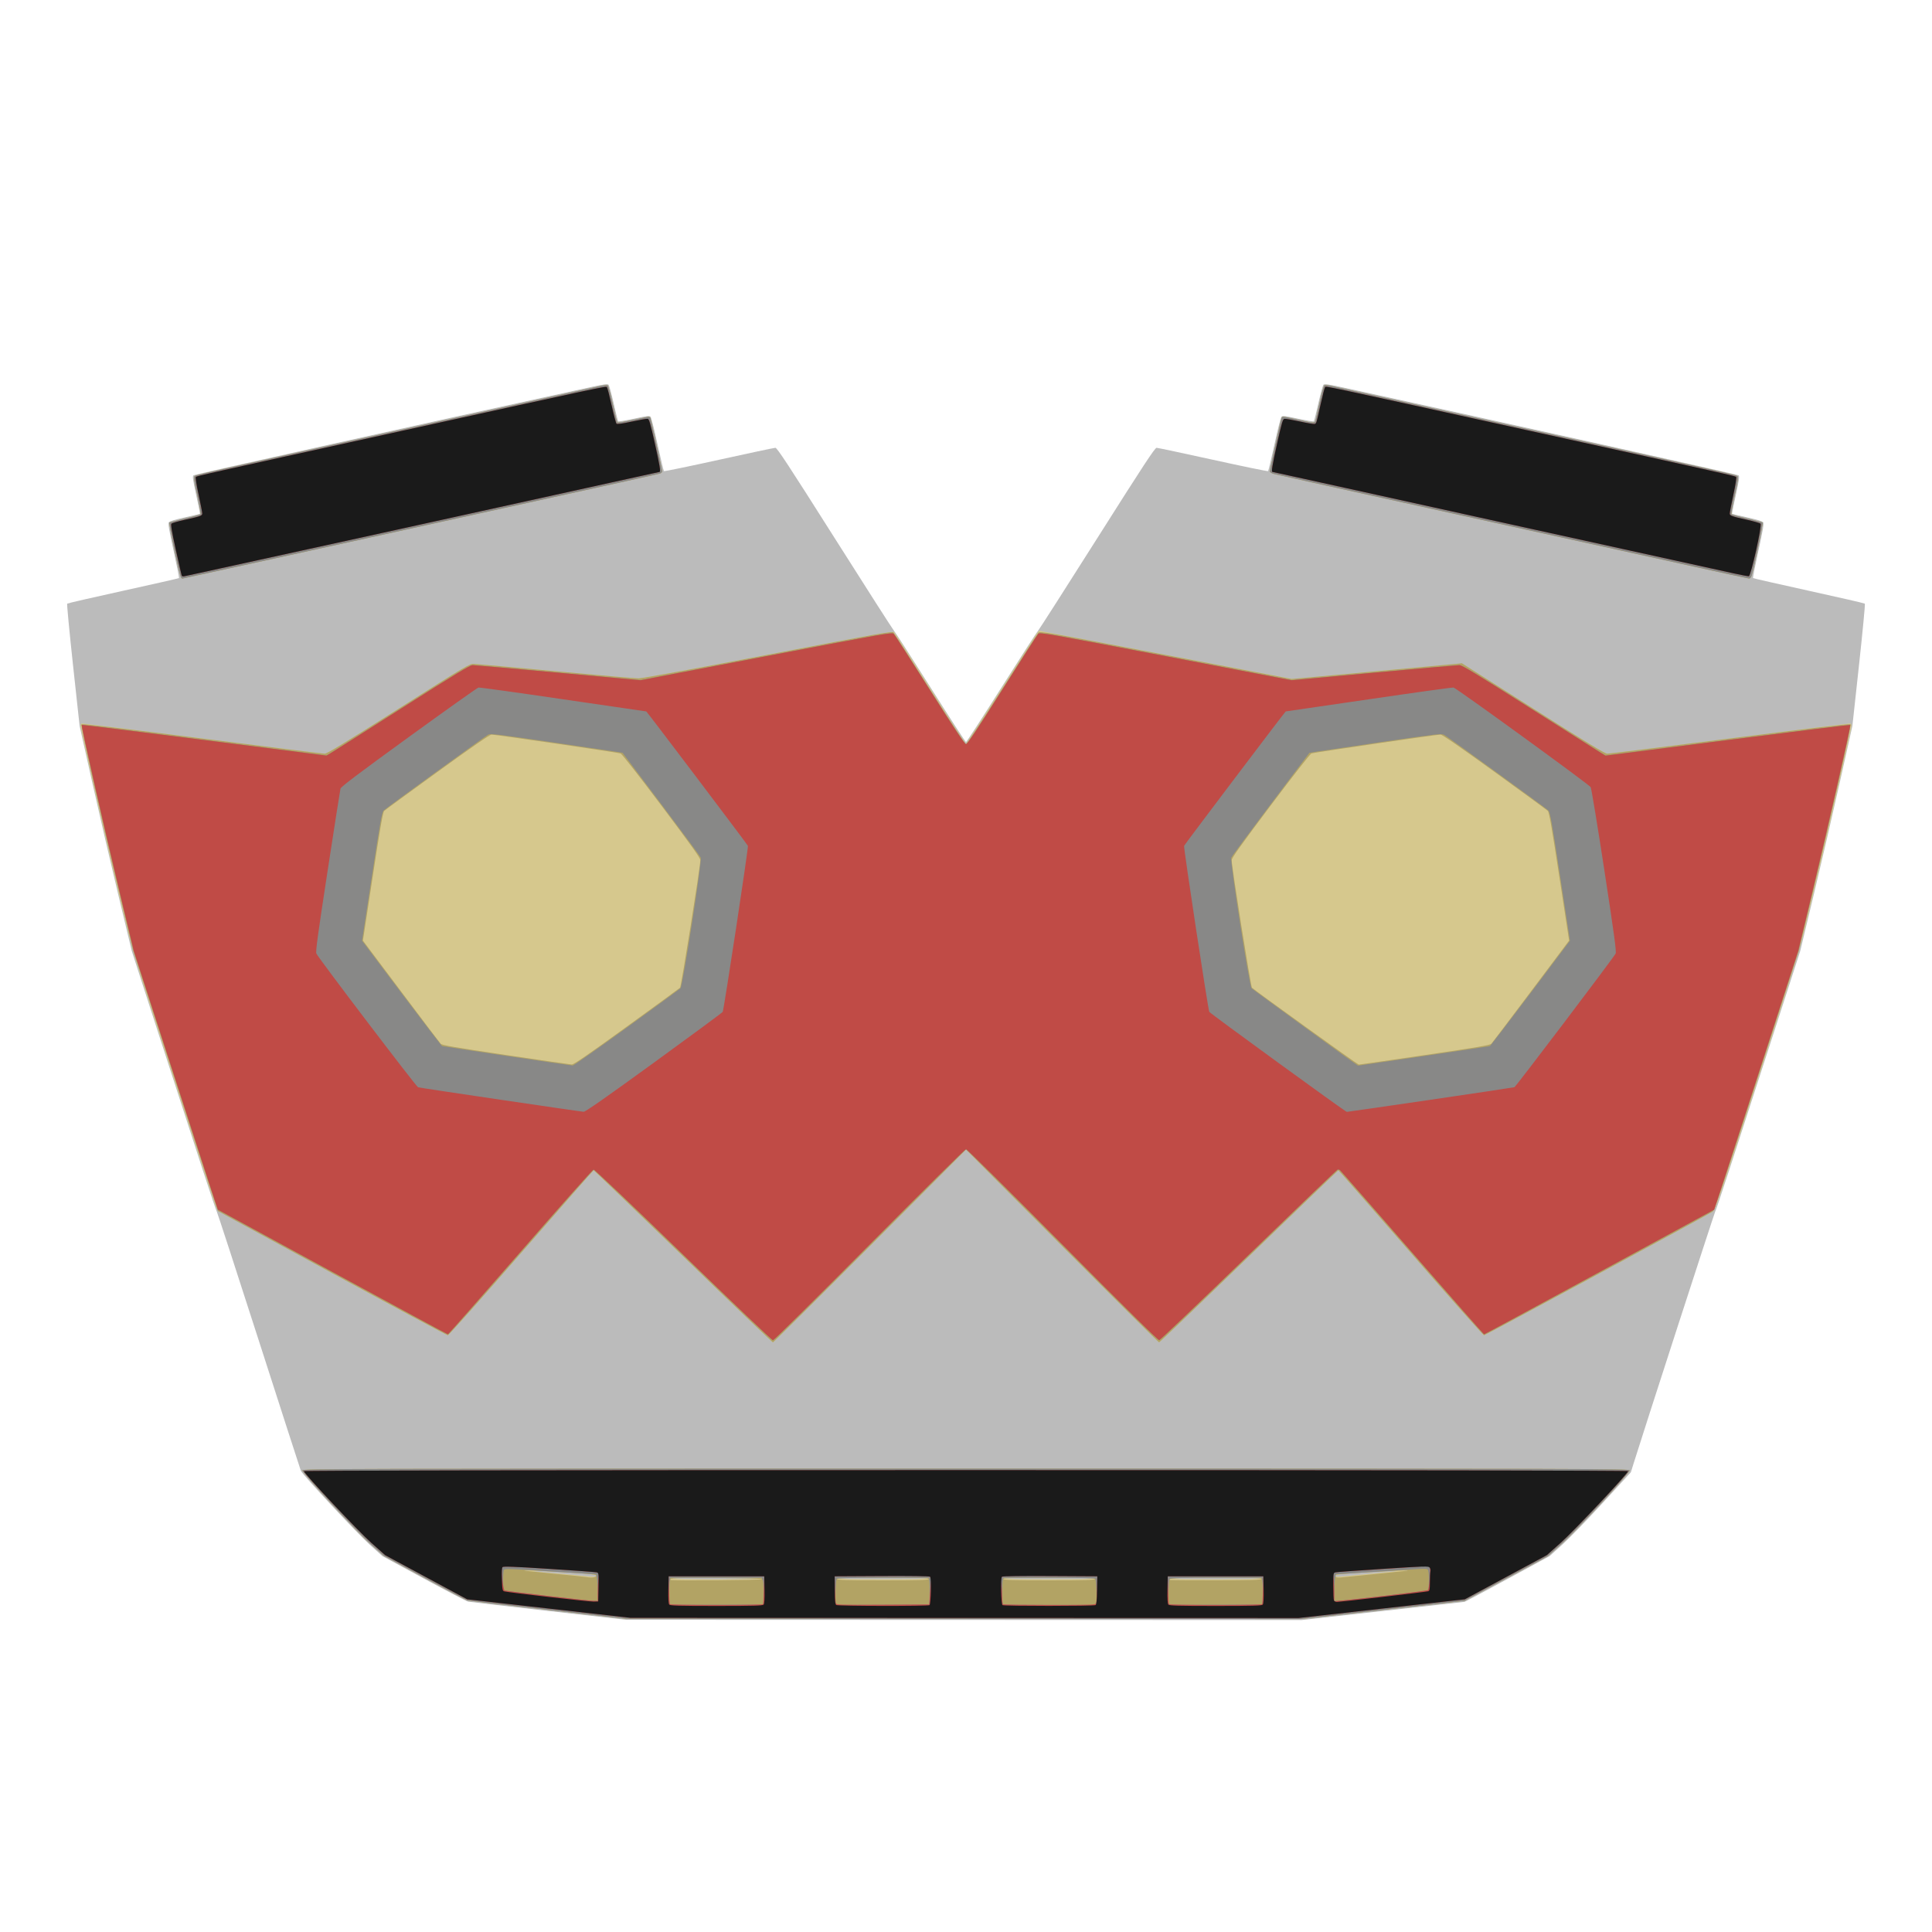 <?xml version="1.0" encoding="UTF-8" standalone="no"?>
<!-- Created with Inkscape (http://www.inkscape.org/) -->

<svg
   version="1.1"
   id="svg1"
   width="2560"
   height="2560"
   viewBox="0 0 2560 2560"
   sodipodi:docname="icon.svg"
   inkscape:version="1.4.2 (f4327f4, 2025-05-13)"
   inkscape:export-filename="icons\icon432.png"
   inkscape:export-xdpi="16.200001"
   inkscape:export-ydpi="16.200001"
   xmlns:inkscape="http://www.inkscape.org/namespaces/inkscape"
   xmlns:sodipodi="http://sodipodi.sourceforge.net/DTD/sodipodi-0.dtd"
   xmlns="http://www.w3.org/2000/svg"
   xmlns:svg="http://www.w3.org/2000/svg">
  <defs
     id="defs1" />
  <sodipodi:namedview
     id="namedview1"
     pagecolor="#505050"
     bordercolor="#eeeeee"
     borderopacity="1"
     inkscape:showpageshadow="0"
     inkscape:pageopacity="0"
     inkscape:pagecheckerboard="0"
     inkscape:deskcolor="#505050"
     inkscape:zoom="0.33398438"
     inkscape:cx="1278.5029"
     inkscape:cy="1280"
     inkscape:window-width="1920"
     inkscape:window-height="1057"
     inkscape:window-x="1072"
     inkscape:window-y="607"
     inkscape:window-maximized="1"
     inkscape:current-layer="g1" />
  <g
     inkscape:groupmode="layer"
     inkscape:label="Image"
     id="g1">
    <g
       id="g2">
      <path
         style="fill:#bbbbbb"
         d="m 726.949,2134.672 c -56.678,-6.431 -104.68,-12.018 -106.67,-12.416 -1.99,-0.398 -28.341,-14.118 -58.556,-30.49 L 506.785,2062 489.831,2046.716 c -17.328,-15.622 -89.011,-92.535 -91.151,-97.802 -0.651,-1.603 -25.597,-78.814 -55.435,-171.581 -29.838,-92.767 -55.121,-170.376 -56.184,-172.465 -2.019,-3.968 -21.005,-61.959 -78.31,-239.191 l -34.162,-105.656 -17.849,-74.344 c -9.817,-40.889 -25.362,-107.944 -34.545,-149.011 L 105.501,962 96.755,881.396 c -4.81,-44.332 -8.298,-81.033 -7.75,-81.557 0.548,-0.524 33.938,-8.194 74.201,-17.045 40.263,-8.851 73.53,-16.417 73.926,-16.814 0.397,-0.397 -2.802,-16.669 -7.108,-36.16 -5.8,-26.252 -7.471,-36.006 -6.448,-37.629 0.928,-1.471 7.885,-3.634 21.188,-6.587 10.894,-2.418 19.978,-4.568 20.188,-4.777 0.21,-0.21 -2.037,-11.392 -4.992,-24.849 -4.356,-19.836 -5.05,-24.781 -3.666,-26.123 1.303,-1.263 300.369,-67.684 527.707,-117.201 16.191,-3.526 21.022,-4.152 22.308,-2.888 0.903,0.887 3.968,11.968 6.811,24.624 2.843,12.656 5.562,23.404 6.043,23.884 0.48,0.48 9.93,-1.099 20.998,-3.51 16.895,-3.68 20.4,-4.093 21.842,-2.573 0.945,0.995 5.112,17.41 9.261,36.477 4.149,19.067 7.962,35.072 8.473,35.568 0.511,0.496 33.33,-6.25 72.93,-14.992 39.6,-8.742 73.249,-15.897 74.775,-15.902 2.23,-0.006 17.643,23.48 78.527,119.659 41.664,65.817 77.098,121.167 78.742,123 1.644,1.833 23.495,35.733 48.558,75.333 25.063,39.6 46.092,72 46.732,72 0.64,0 21.672,-32.4 46.739,-72 25.067,-39.6 46.918,-73.5 48.558,-75.333 1.64,-1.833 37.061,-57.183 78.712,-123 61.295,-96.857 76.263,-119.663 78.527,-119.647 1.538,0.011 35.197,7.163 74.797,15.894 39.6,8.731 72.418,15.472 72.93,14.98 0.511,-0.492 4.324,-16.494 8.473,-35.561 4.149,-19.067 8.316,-35.481 9.261,-36.477 1.442,-1.519 4.947,-1.107 21.842,2.573 11.069,2.411 20.518,3.99 20.998,3.51 0.48,-0.48 3.2,-11.228 6.043,-23.884 2.843,-12.656 5.908,-23.737 6.811,-24.624 1.286,-1.264 6.262,-0.607 22.975,3.031 219.111,47.695 525.738,115.8 527.04,117.061 1.384,1.34 0.689,6.287 -3.666,26.121 -2.955,13.457 -5.202,24.64 -4.992,24.849 0.209,0.21 9.294,2.359 20.188,4.777 13.303,2.953 20.26,5.116 21.188,6.587 1.024,1.623 -0.648,11.377 -6.448,37.629 -4.306,19.491 -7.505,35.763 -7.108,36.16 0.397,0.397 33.663,7.963 73.926,16.814 40.263,8.851 73.661,16.53 74.219,17.064 0.558,0.534 -2.932,37.235 -7.755,81.557 l -8.77,80.586 -16.685,74.667 c -9.177,41.067 -24.724,108.143 -34.55,149.059 l -17.865,74.392 -34.819,107.608 c -58.031,179.345 -75.734,233.41 -77.691,237.262 -1.535,3.022 -95.972,294.435 -108.272,334.108 l -3.647,11.761 -36.894,40.239 c -20.292,22.131 -44.532,47.139 -53.867,55.572 l -16.973,15.333 -44.946,24.42 c -24.72,13.431 -50.046,27.058 -56.279,30.282 l -11.333,5.862 -108,12.055 -108,12.055 -447.333,-0.155 L 830,2146.364 Z"
         id="path7" />
      <path
         style="fill:#d6c88d"
         d="m 726,2133.211 c -57.2,-6.494 -105.2,-12.109 -106.667,-12.479 -1.467,-0.37 -26.967,-13.813 -56.667,-29.874 l -54,-29.201 -17.07,-15.162 c -19.059,-16.929 -90.93,-94.551 -90.93,-98.207 0,-2.159 49.392,-2.288 879.333,-2.288 832.798,0 879.333,0.122 879.333,2.307 0,3.758 -70.017,79.395 -90.191,97.43 l -18.192,16.263 -55.142,29.581 -55.142,29.581 -108.141,12.085 -108.141,12.085 -447.192,-0.158 L 830,2145.017 Z m 283.813,-41.513 c -0.351,-0.567 -27.902,-1.032 -61.226,-1.032 -33.323,0 -60.588,0.464 -60.588,1.032 0,0.567 27.551,1.032 61.226,1.032 33.674,0 60.939,-0.464 60.588,-1.032 z m 220.853,-0.01 c 0,-0.562 -27.3,-1.021 -60.667,-1.021 -33.367,0 -60.667,0.46 -60.667,1.021 0,0.562 27.3,1.021 60.667,1.021 33.367,0 60.667,-0.46 60.667,-1.021 z m 220,0 c 0,-0.562 -27.3,-1.021 -60.667,-1.021 -33.367,0 -60.667,0.46 -60.667,1.021 0,0.562 27.3,1.021 60.667,1.021 33.367,0 60.667,-0.46 60.667,-1.021 z m 221.333,0.01 c 0,-0.567 -27.265,-1.032 -60.588,-1.032 -33.323,0 -60.875,0.464 -61.225,1.032 -0.351,0.567 26.914,1.032 60.588,1.032 33.674,0 61.225,-0.464 61.225,-1.032 z m -881.665,-4.032 c -0.397,-1.197 -10.294,-2.295 -35.111,-3.897 -33.063,-2.134 -50.753,-2.778 -47.891,-1.745 0.733,0.265 13.633,1.474 28.667,2.689 15.033,1.214 31.233,2.668 36,3.231 14.141,1.67 18.958,1.597 18.335,-0.278 z m 1010.998,-0.975 c 52.752,-4.915 53.348,-4.982 45.333,-5.071 -4.033,-0.044 -22.884,0.922 -41.891,2.149 -24.817,1.601 -34.714,2.7 -35.111,3.897 -0.705,2.123 -2.02,2.164 31.669,-0.975 z m -1100.975,-6.233 c -0.903,-0.365 -2.703,-0.388 -4,-0.05 -1.297,0.338 -0.559,0.637 1.641,0.664 2.2,0.027 3.261,-0.249 2.359,-0.615 z m 1163.975,-0.01 c -0.917,-0.37 -2.417,-0.37 -3.333,0 -0.917,0.37 -0.167,0.672 1.667,0.672 1.833,0 2.583,-0.303 1.667,-0.672 z M 905.123,1664.667 c -64.767,-62.7 -118.103,-114 -118.524,-114 -0.421,0 -43.594,49.2 -95.94,109.333 -52.346,60.133 -96.042,109.333 -97.101,109.333 -3.426,0 -304.402,-164.362 -306.236,-167.235 -1.722,-2.698 -24.039,-70.749 -82.674,-252.099 -27.575,-85.288 -29.576,-92.201 -44.187,-152.667 -18.149,-75.109 -53.794,-231.219 -53.794,-235.595 0,-2.166 0.774,-3.072 2.622,-3.072 1.442,0 73.182,9 159.423,20 86.241,11 158.803,20 161.25,20 3.578,0 22.803,-11.667 98.221,-59.61 91.251,-58.007 93.938,-59.603 99.944,-59.341 3.394,0.148 52.005,4.513 108.023,9.702 56.018,5.188 105.152,9.484 109.185,9.547 4.474,0.069 71.73,-12.222 172.515,-31.529 137.042,-26.252 165.477,-31.341 166.915,-29.872 1.479,1.51 39.139,60.489 82.226,128.77 6.594,10.45 12.436,19 12.982,19 0.546,0 21.537,-32.409 46.646,-72.02 25.11,-39.611 46.662,-73.265 47.893,-74.786 l 2.24,-2.766 167.958,31.989 167.958,31.989 112,-10.411 c 108.612,-10.096 112.121,-10.34 116,-8.075 2.2,1.285 44.71,28.229 94.467,59.875 71.31,45.354 91.381,57.538 94.784,57.538 2.374,0 74.892,-9 161.149,-20 86.258,-11 158.055,-20 159.549,-20 1.931,0 2.715,0.868 2.71,3 -0,1.65 -5.719,28.2 -12.7,59 -6.981,30.8 -14.508,64.1 -16.726,74 -3.844,17.158 -14.525,61.98 -31.772,133.333 -6.114,25.294 -16.218,58.394 -44.77,146.667 -71.69,221.638 -73.699,227.592 -77.738,230.408 -6.777,4.724 -301.228,164.259 -303.171,164.259 -1.064,0 -44.763,-49.2 -97.109,-109.333 -52.346,-60.133 -95.519,-109.333 -95.94,-109.333 -0.421,0 -53.757,51.3 -118.524,114 -64.767,62.7 -118.343,114 -119.057,114 -0.714,0 -58.566,-57.45 -128.559,-127.667 L 1280,1523.333 1152.739,1651 c -69.993,70.217 -127.845,127.667 -128.559,127.667 -0.714,0 -54.29,-51.3 -119.057,-114 z M 238.854,762.333 c -3.007,-9.63 -15.279,-69.019 -14.436,-69.862 0.498,-0.498 9.753,-2.933 20.565,-5.41 10.813,-2.477 20.131,-4.975 20.707,-5.551 0.576,-0.576 -1.323,-11.802 -4.221,-24.946 -4.046,-18.354 -4.905,-24.272 -3.702,-25.509 1.793,-1.844 -2.444,-0.893 301.567,-67.673 125.4,-27.546 231.685,-50.901 236.188,-51.901 4.504,-1 8.863,-1.401 9.689,-0.891 0.825,0.51 3.833,11.578 6.684,24.596 2.851,13.018 5.573,24.058 6.049,24.534 0.476,0.476 9.084,-0.858 19.128,-2.964 10.044,-2.106 19.527,-4.092 21.074,-4.413 1.756,-0.364 3.121,0.225 3.637,1.568 1.14,2.97 15.552,68.474 15.552,70.684 0,0.982 -0.989,2.166 -2.198,2.629 -2.37,0.909 -11.429,2.91 -384.14,84.847 -136.586,30.027 -248.89,54.595 -249.563,54.595 -0.674,0 -1.834,-1.95 -2.578,-4.333 z m 1998.48,-13.137 c -42.9,-9.488 -183,-40.345 -311.333,-68.57 -128.333,-28.225 -235.583,-51.941 -238.333,-52.702 -2.75,-0.761 -5,-2.207 -5,-3.215 0,-2.294 14.258,-67.427 15.427,-70.473 1.094,-2.851 0.141,-2.93 21.24,1.763 21.732,4.835 23.081,4.891 23.961,1 0.373,-1.65 2.788,-12.567 5.367,-24.26 2.579,-11.693 5.35,-21.669 6.159,-22.168 0.808,-0.5 5.155,-0.09 9.658,0.91 4.504,1 110.788,24.351 236.188,51.891 301.815,66.284 299.756,65.822 301.603,67.681 1.249,1.257 0.428,6.886 -3.717,25.497 -2.926,13.136 -4.847,24.341 -4.269,24.901 0.578,0.56 9.909,3.072 20.738,5.582 10.828,2.51 20.088,4.965 20.577,5.454 0.831,0.831 -11.478,60.32 -14.452,69.846 -0.847,2.713 -2.187,4.292 -3.583,4.224 -1.226,-0.06 -37.33,-7.873 -80.23,-17.361 z"
         id="path6" />
      <path
         style="fill:#b2a364"
         d="m 726,2133.211 c -57.2,-6.494 -105.2,-12.109 -106.667,-12.479 -1.467,-0.37 -26.967,-13.813 -56.667,-29.874 l -54,-29.201 -17.07,-15.162 c -19.059,-16.929 -90.93,-94.551 -90.93,-98.207 0,-2.159 49.392,-2.288 879.333,-2.288 832.798,0 879.333,0.122 879.333,2.307 0,3.758 -70.017,79.395 -90.191,97.43 l -18.192,16.263 -55.142,29.581 -55.142,29.581 -108.141,12.085 -108.141,12.085 -447.192,-0.158 L 830,2145.017 Z m 283.667,-40.602 c 0.207,-0.794 -22.691,-1.406 -60.667,-1.622 -53.754,-0.305 -62.838,0.064 -60.444,2.458 1.22,1.22 120.79,0.395 121.111,-0.836 z m 221,-0.275 c 0,-1.309 -13.022,-1.667 -60.667,-1.667 -47.645,0 -60.667,0.358 -60.667,1.667 0,1.309 13.022,1.667 60.667,1.667 47.645,0 60.667,-0.358 60.667,-1.667 z m 220,0 c 10e-5,-1.309 -13.022,-1.667 -60.667,-1.667 -47.644,0 -60.667,0.358 -60.667,1.667 0,1.309 13.022,1.667 60.667,1.667 47.644,0 60.667,-0.358 60.667,-1.667 z m 221.019,-0.058 c 0.413,-1.24 -13.37,-1.608 -60.163,-1.608 -53.084,0 -63.917,0.495 -61.598,2.814 0.286,0.286 27.678,0.493 60.872,0.461 45.887,-0.044 60.481,-0.444 60.889,-1.667 z M 790,2088 c 0,-1.672 -5.791,-2.36 -35.333,-4.195 -69.761,-4.335 -78.239,-4.094 -27.333,0.777 25.667,2.456 48.167,4.761 50,5.124 C 783.698,2090.963 790,2090.115 790,2088 Z m 1043.333,-3.456 c 48.019,-4.664 43.357,-4.87 -23.333,-1.034 -21.267,1.223 -39.184,2.682 -39.817,3.241 -0.633,0.559 -0.705,1.737 -0.16,2.618 0.708,1.145 3.317,1.323 9.15,0.622 4.488,-0.539 28.86,-2.99 54.16,-5.447 z M 905.123,1664.667 c -64.767,-62.7 -118.103,-114 -118.524,-114 -0.421,0 -43.594,49.2 -95.94,109.333 -52.346,60.133 -96.109,109.318 -97.25,109.3 -1.141,-0.018 -70.175,-37.068 -153.409,-82.333 l -151.333,-82.3 -11.103,-33.333 C 271.458,1553 246.169,1475.3 221.368,1398.667 l -45.094,-139.333 -17.439,-72.667 c -26.649,-111.041 -52.357,-225.677 -50.93,-227.105 0.764,-0.764 62.011,6.503 159.668,18.946 87.135,11.102 160.32,20.18 162.632,20.172 3.243,-0.011 25.638,-13.639 97.977,-59.624 91.251,-58.007 93.938,-59.603 99.944,-59.341 3.394,0.148 52.005,4.521 108.023,9.719 56.018,5.198 105.452,9.452 109.852,9.455 4.933,0.003 70.857,-12.051 171.954,-31.44 145.082,-27.825 164.183,-31.217 165.937,-29.463 1.09,1.09 22.808,34.839 48.262,74.998 25.454,40.159 46.981,73.016 47.839,73.016 0.858,0 22.263,-32.7 47.567,-72.667 25.305,-39.967 47.02,-73.714 48.256,-74.995 2.135,-2.211 10.658,-0.722 169,29.515 l 166.751,31.843 106.55,-9.752 c 58.603,-5.364 109.337,-10.059 112.742,-10.435 l 6.192,-0.683 94.275,59.92 c 72.835,46.294 95.23,59.922 98.475,59.926 2.31,0.003 75.488,-9.079 162.617,-20.183 99.369,-12.664 158.887,-19.72 159.676,-18.93 1.446,1.446 -23.985,114.849 -50.926,227.098 l -17.439,72.658 -37.946,117.342 c -69.578,215.161 -73.5,226.854 -76.796,228.979 -8.563,5.522 -300.895,163.697 -302.537,163.697 -1.064,0 -44.763,-49.2 -97.109,-109.333 -52.346,-60.133 -95.519,-109.333 -95.94,-109.333 -0.421,0 -53.757,51.3 -118.524,114 -64.767,62.7 -118.343,114 -119.057,114 -0.714,0 -58.566,-57.45 -128.559,-127.667 L 1280,1523.333 1152.739,1651 c -69.993,70.217 -127.845,127.667 -128.559,127.667 -0.714,0 -54.29,-51.3 -119.057,-114 z m -74.922,-304.099 c 38.023,-27.555 69.921,-50.864 70.885,-51.8 1.623,-1.575 26.841,-160.111 26.893,-169.073 0.016,-2.735 -12.747,-20.615 -51.395,-72 -30.255,-40.225 -52.617,-68.775 -54.333,-69.368 -3.508,-1.211 -166.147,-24.993 -170.922,-24.993 -2.279,0 -25.07,15.736 -71.668,49.482 -37.58,27.215 -69.344,50.465 -70.587,51.667 -1.757,1.698 -5.146,21.074 -15.22,87.026 l -12.959,84.842 50.404,67.158 c 27.722,36.937 51.406,68.227 52.632,69.533 1.805,1.924 18.178,4.745 86.15,14.847 46.157,6.859 85.511,12.541 87.455,12.625 2.659,0.115 20.646,-12.248 72.667,-49.946 z m 1057.728,37.466 c 69.653,-10.239 86.349,-13.079 88.15,-14.998 1.222,-1.302 24.91,-32.599 52.641,-69.548 l 50.42,-67.18 -12.975,-84.82 c -10.086,-65.935 -13.478,-85.306 -15.236,-87.005 -1.244,-1.202 -33.008,-24.452 -70.588,-51.667 -46.059,-33.356 -69.402,-49.482 -71.627,-49.482 -4.791,0 -167.501,23.778 -170.963,24.984 -1.709,0.595 -24.2,29.313 -54.333,69.377 -38.649,51.385 -51.411,69.265 -51.395,72 0.053,8.976 25.27,167.497 26.893,169.059 4.17,4.013 140.134,101.913 141.534,101.912 0.853,-9e-4 40.219,-5.685 87.48,-12.632 z M 238.854,762.333 c -3.007,-9.63 -15.279,-69.019 -14.436,-69.862 0.498,-0.498 9.753,-2.933 20.565,-5.41 10.813,-2.477 20.131,-4.975 20.707,-5.551 0.576,-0.576 -1.323,-11.802 -4.221,-24.946 -4.046,-18.354 -4.905,-24.272 -3.702,-25.509 1.793,-1.844 -2.444,-0.893 301.567,-67.673 125.4,-27.546 231.685,-50.901 236.188,-51.901 4.504,-1 8.863,-1.401 9.689,-0.891 0.825,0.51 3.833,11.578 6.684,24.596 2.851,13.018 5.573,24.058 6.049,24.534 0.476,0.476 9.084,-0.858 19.128,-2.964 10.044,-2.106 19.527,-4.092 21.074,-4.413 1.756,-0.364 3.121,0.225 3.637,1.568 1.14,2.97 15.552,68.474 15.552,70.684 0,0.982 -0.989,2.166 -2.198,2.629 -2.37,0.909 -11.429,2.91 -384.14,84.847 -136.586,30.027 -248.89,54.595 -249.563,54.595 -0.674,0 -1.834,-1.95 -2.578,-4.333 z m 1998.48,-13.137 c -42.9,-9.488 -183,-40.345 -311.333,-68.57 -128.333,-28.225 -235.583,-51.941 -238.333,-52.702 -2.75,-0.761 -5,-2.207 -5,-3.215 0,-2.294 14.258,-67.427 15.427,-70.473 1.094,-2.851 0.141,-2.93 21.24,1.763 21.732,4.835 23.081,4.891 23.961,1 0.373,-1.65 2.788,-12.567 5.367,-24.26 2.579,-11.693 5.35,-21.669 6.159,-22.168 0.808,-0.5 5.155,-0.09 9.658,0.91 4.504,1 110.788,24.351 236.188,51.891 301.815,66.284 299.756,65.822 301.603,67.681 1.249,1.257 0.428,6.886 -3.717,25.497 -2.926,13.136 -4.847,24.341 -4.269,24.901 0.578,0.56 9.909,3.072 20.738,5.582 10.828,2.51 20.088,4.965 20.577,5.454 0.831,0.831 -11.478,60.32 -14.452,69.846 -0.847,2.713 -2.187,4.292 -3.583,4.224 -1.226,-0.06 -37.33,-7.873 -80.23,-17.361 z"
         id="path5" />
      <path
         style="fill:#888887"
         d="m 726,2133.211 c -57.2,-6.494 -105.2,-12.109 -106.667,-12.479 -1.467,-0.37 -26.967,-13.813 -56.667,-29.874 l -54,-29.201 -17.07,-15.162 c -19.059,-16.929 -90.93,-94.551 -90.93,-98.207 0,-2.159 49.392,-2.288 879.333,-2.288 832.798,0 879.333,0.122 879.333,2.307 0,3.758 -70.017,79.395 -90.191,97.43 l -18.192,16.263 -55.142,29.581 -55.142,29.581 -108.141,12.085 -108.141,12.085 -447.192,-0.158 L 830,2145.017 Z m 285.71,-21.344 c 0.207,-7.773 -0.228,-15.723 -0.967,-17.667 l -1.343,-3.533 h -60.533 -60.533 l -0.833,4.167 c -1.119,5.597 -1.066,29.823 0.069,30.958 0.496,0.496 28.546,0.746 62.333,0.556 L 1011.333,2126 Z m 220.026,0.8 c 0.221,-7.333 0.044,-15.283 -0.394,-17.667 l -0.796,-4.333 h -60.528 c -33.623,0 -60.851,0.524 -61.256,1.179 -1.23,1.991 -2.528,27.581 -1.589,31.325 l 0.884,3.523 61.638,-0.347 61.638,-0.347 z m 221.095,10.49 c 0.937,-3.733 -0.364,-29.325 -1.592,-31.311 -0.405,-0.655 -27.593,-1.179 -61.161,-1.179 h -60.432 l -0.804,3 c -1.097,4.095 -1.057,31.006 0.048,32.111 0.489,0.489 28.377,0.889 61.975,0.889 h 61.086 z M 1673.079,2114 c 0.227,-6.6 0.04,-14.55 -0.415,-17.667 l -0.827,-5.667 h -60.506 c -46.955,0 -60.742,0.373 -61.559,1.667 -1.281,2.029 -2.376,29.501 -1.289,32.335 0.682,1.778 8.312,1.983 62.48,1.678 L 1672.667,2126 Z m -881.156,-5 c -0.042,-6.783 -0.501,-14.733 -1.019,-17.667 l -0.943,-5.333 -14.647,-0.882 c -8.056,-0.485 -35.253,-2.231 -60.437,-3.879 -39.21,-2.567 -45.961,-2.728 -46.98,-1.118 -1.912,3.02 -1.536,26.515 0.436,27.255 2.609,0.978 110.243,13.648 117.333,13.812 L 792,2121.333 Z m 1041.077,5.661 c 31.35,-3.67 57.75,-6.951 58.667,-7.292 1.969,-0.732 2.35,-24.226 0.442,-27.24 -0.964,-1.523 -3.989,-1.687 -16.313,-0.881 -8.321,0.544 -35.519,2.285 -60.441,3.87 l -45.312,2.881 -0.945,5.333 c -0.52,2.933 -0.979,10.883 -1.022,17.667 l -0.077,12.333 h 4 c 2.2,0 29.65,-3.002 61,-6.672 z M 905.333,1662.646 c -69.546,-67.504 -117.539,-113.121 -118.828,-112.943 -1.189,0.164 -44.862,49.348 -97.051,109.298 -52.19,59.95 -95.373,109 -95.962,109 -0.589,0 -69.416,-37.16 -152.949,-82.577 l -151.877,-82.578 -10.892,-33.089 c -5.991,-18.199 -31.044,-95.315 -55.674,-171.368 l -44.782,-138.279 -17.871,-74.388 c -21.394,-89.051 -52.1,-224.179 -51.157,-225.123 0.371,-0.371 73.504,8.614 162.518,19.966 l 161.845,20.64 5.34,-3.149 c 2.937,-1.732 45.516,-28.703 94.619,-59.935 70.963,-45.136 90.177,-56.786 93.653,-56.786 2.405,0 53.429,4.499 113.387,9.997 l 109.014,9.997 166.667,-31.885 c 155.403,-29.73 166.815,-31.734 168.862,-29.664 1.207,1.222 22.696,34.621 47.752,74.221 34.019,53.766 46.197,72 48.084,72 1.888,0 14.052,-18.225 48.057,-72 25.041,-39.6 46.516,-72.997 47.721,-74.217 2.042,-2.065 13.585,-0.037 168.858,29.668 l 166.667,31.885 109.041,-10.002 c 59.973,-5.501 110.996,-10.002 113.384,-10.002 3.433,0 22.488,11.534 90.959,55.055 47.639,30.28 90.216,57.263 94.616,59.962 l 8,4.907 161.857,-20.661 c 89.021,-11.363 162.155,-20.363 162.519,-19.999 0.93,0.93 -29.836,136.304 -51.128,224.971 l -17.826,74.236 -44.816,138.43 c -24.649,76.137 -49.718,153.321 -55.711,171.52 l -10.895,33.089 -151.877,82.578 C 2035.924,1730.84 1967.102,1768 1966.518,1768 c -0.584,0 -43.502,-48.75 -95.374,-108.333 -51.872,-59.583 -94.949,-108.783 -95.728,-109.332 -0.779,-0.549 -2.086,-0.849 -2.904,-0.667 -0.819,0.182 -53.83,51.032 -117.803,112.998 -63.973,61.967 -117.364,112.847 -118.646,113.067 -1.583,0.272 -42.663,-40.249 -128.073,-126.333 -69.158,-69.703 -126.735,-126.733 -127.948,-126.733 -1.213,0 -58.772,57 -127.908,126.667 -69.136,69.667 -126.7,126.641 -127.918,126.61 -1.218,-0.031 -54.715,-51.015 -118.882,-113.298 z m -75.178,-300.765 c 38.048,-27.566 70.19,-51.116 71.427,-52.333 2.966,-2.919 28.695,-168.492 26.902,-173.127 -0.633,-1.637 -24.184,-33.554 -52.336,-70.927 l -51.185,-67.95 -8.149,-1.364 c -4.482,-0.75 -43.837,-6.579 -87.455,-12.953 -72.815,-10.641 -79.59,-11.427 -82.77,-9.602 -5.517,3.166 -134.955,97.12 -138.087,100.231 -2.496,2.48 -4.358,12.829 -15.786,87.722 l -12.956,84.911 52.326,69.544 c 28.779,38.249 52.983,69.786 53.786,70.081 1.536,0.565 169.23,25.544 172.948,25.761 1.185,0.069 33.285,-22.428 71.333,-49.994 z m 1056.046,37.442 c 47.556,-6.973 87.112,-12.914 87.902,-13.203 0.79,-0.289 24.994,-31.822 53.787,-70.074 l 52.351,-69.549 -12.957,-84.915 c -11.426,-74.88 -13.291,-85.248 -15.787,-87.732 -3.197,-3.182 -132.226,-96.862 -137.89,-100.112 -3.441,-1.975 -8.408,-1.407 -82.967,9.489 -43.619,6.374 -82.984,12.205 -87.479,12.957 l -8.172,1.368 -51.161,67.953 c -28.139,37.374 -51.679,69.29 -52.312,70.923 -1.794,4.627 23.938,170.206 26.902,173.109 2.122,2.078 140.234,102.464 140.971,102.464 0.19,0 39.255,-5.705 86.812,-12.678 z M 238.854,762.333 c -3.007,-9.63 -15.279,-69.019 -14.436,-69.862 0.498,-0.498 9.753,-2.933 20.565,-5.41 10.813,-2.477 20.131,-4.975 20.707,-5.551 0.576,-0.576 -1.323,-11.802 -4.221,-24.946 -4.046,-18.354 -4.905,-24.272 -3.702,-25.509 1.793,-1.844 -2.444,-0.893 301.567,-67.673 125.4,-27.546 231.685,-50.901 236.188,-51.901 4.504,-1 8.863,-1.401 9.689,-0.891 0.825,0.51 3.833,11.578 6.684,24.596 2.851,13.018 5.573,24.058 6.049,24.534 0.476,0.476 9.084,-0.858 19.128,-2.964 10.044,-2.106 19.527,-4.092 21.074,-4.413 1.756,-0.364 3.121,0.225 3.637,1.568 1.14,2.97 15.552,68.474 15.552,70.684 0,0.982 -0.989,2.166 -2.198,2.629 -2.37,0.909 -11.429,2.91 -384.14,84.847 -136.586,30.027 -248.89,54.595 -249.563,54.595 -0.674,0 -1.834,-1.95 -2.578,-4.333 z m 1998.48,-13.137 c -42.9,-9.488 -183,-40.345 -311.333,-68.57 -128.333,-28.225 -235.583,-51.941 -238.333,-52.702 -2.75,-0.761 -5,-2.207 -5,-3.215 0,-2.294 14.258,-67.427 15.427,-70.473 1.094,-2.851 0.141,-2.93 21.24,1.763 21.732,4.835 23.081,4.891 23.961,1 0.373,-1.65 2.788,-12.567 5.367,-24.26 2.579,-11.693 5.35,-21.669 6.159,-22.168 0.808,-0.5 5.155,-0.09 9.658,0.91 4.504,1 110.788,24.351 236.188,51.891 301.815,66.284 299.756,65.822 301.603,67.681 1.249,1.257 0.428,6.886 -3.717,25.497 -2.926,13.136 -4.847,24.341 -4.269,24.901 0.578,0.56 9.909,3.072 20.738,5.582 10.828,2.51 20.088,4.965 20.577,5.454 0.831,0.831 -11.478,60.32 -14.452,69.846 -0.847,2.713 -2.187,4.292 -3.583,4.224 -1.226,-0.06 -37.33,-7.873 -80.23,-17.361 z"
         id="path4" />
      <path
         style="fill:#c04b46"
         d="m 727.215,2131.447 -108.118,-12.274 -54.36,-29.253 -54.36,-29.253 -18.452,-16.419 c -17.487,-15.561 -89.259,-91.869 -89.259,-94.9 0,-0.906 287.347,-1.347 877.333,-1.347 575.333,0 877.333,0.452 877.333,1.314 0,3.045 -71.795,79.391 -89.238,94.895 l -18.515,16.457 -54.323,29.246 -54.323,29.246 -110.134,12.398 -110.133,12.398 L 1278,2143.838 835.333,2143.721 Z m 283.88,-5.78 c 0.322,-0.55 0.807,-9.1 1.079,-19 l 0.493,-18 H 949.333 886 l 0.492,18 c 0.27,9.9 0.756,18.45 1.079,19 0.323,0.55 28.116,1 61.763,1 33.647,0 61.439,-0.45 61.761,-1 z m 221.191,-14.914 c 0.524,-8.386 1.233,-15.978 1.575,-16.87 0.343,-0.892 -0.086,-2.588 -0.952,-3.769 -1.415,-1.928 -7.93,-2.11 -64.242,-1.796 l -62.667,0.35 0.436,16.667 c 0.24,9.167 0.732,17.723 1.094,19.013 0.618,2.203 4.426,2.325 62.231,2 L 1231.333,2126 Z m 220.191,13.581 c 0.361,-1.283 0.852,-9.833 1.09,-19 l 0.433,-16.667 -62.667,-0.35 c -53.801,-0.3 -62.87,-0.073 -64.102,1.605 -0.918,1.25 -1.073,4.501 -0.431,9.016 0.553,3.884 1.049,11.311 1.102,16.506 0.053,5.194 0.497,9.845 0.986,10.333 0.489,0.489 28.348,0.889 61.91,0.889 56.977,0 61.065,-0.155 61.678,-2.333 z m 219.953,1.333 c 0.323,-0.55 0.808,-9.1 1.079,-19 l 0.492,-18 h -63.333 -63.333 l 0.493,18 c 0.271,9.9 0.757,18.45 1.079,19 0.322,0.55 28.115,1 61.761,1 33.647,0 61.44,-0.45 61.763,-1 z M 792,2110.862 c 0,-5.759 0.382,-14.127 0.849,-18.596 0.813,-7.782 0.715,-8.155 -2.333,-8.847 -1.75,-0.398 -30.183,-2.469 -63.182,-4.602 -45.218,-2.924 -60.392,-3.502 -61.591,-2.348 -2.056,1.979 0.652,30.177 2.984,31.072 2.48,0.952 109.974,13.503 116.94,13.655 L 792,2121.333 Z m 1047.959,3.072 c 28.245,-3.326 51.725,-6.473 52.179,-6.991 1.614,-1.845 3.599,-27.553 2.315,-29.98 -1.022,-1.932 -2.412,-2.239 -7.52,-1.658 -3.447,0.392 -30.567,2.22 -60.267,4.064 -29.7,1.843 -55.432,3.672 -57.182,4.063 -3.049,0.681 -3.147,1.052 -2.333,8.836 0.467,4.468 0.849,12.924 0.849,18.791 v 10.667 l 10.303,-0.871 c 5.667,-0.479 33.412,-3.592 61.657,-6.919 z M 905.333,1662.646 c -69.546,-67.504 -117.539,-113.121 -118.828,-112.943 -1.189,0.164 -44.862,49.348 -97.051,109.298 -52.19,59.95 -95.373,109 -95.962,109 -0.589,0 -69.416,-37.16 -152.949,-82.577 l -151.877,-82.578 -10.892,-33.089 c -5.991,-18.199 -31.044,-95.315 -55.674,-171.368 l -44.782,-138.279 -17.871,-74.388 c -21.394,-89.051 -52.1,-224.179 -51.157,-225.123 0.371,-0.371 73.504,8.614 162.518,19.966 l 161.845,20.64 5.34,-3.149 c 2.937,-1.732 45.516,-28.703 94.619,-59.935 70.963,-45.136 90.177,-56.786 93.653,-56.786 2.405,0 53.429,4.499 113.387,9.997 l 109.014,9.997 166.667,-31.885 c 155.403,-29.73 166.815,-31.734 168.862,-29.664 1.207,1.222 22.696,34.621 47.752,74.221 34.019,53.766 46.197,72 48.084,72 1.888,0 14.052,-18.225 48.057,-72 25.041,-39.6 46.516,-72.997 47.721,-74.217 2.042,-2.065 13.585,-0.037 168.858,29.668 l 166.667,31.885 109.041,-10.002 c 59.973,-5.501 110.996,-10.002 113.384,-10.002 3.433,0 22.488,11.534 90.959,55.055 47.639,30.28 90.216,57.263 94.616,59.962 l 8,4.907 161.857,-20.661 c 89.021,-11.363 162.155,-20.363 162.519,-19.999 0.93,0.93 -29.836,136.304 -51.128,224.971 l -17.826,74.236 -44.816,138.43 c -24.649,76.137 -49.718,153.321 -55.711,171.52 l -10.895,33.089 -151.877,82.578 C 2035.924,1730.84 1967.102,1768 1966.518,1768 c -0.584,0 -43.502,-48.75 -95.374,-108.333 -51.872,-59.583 -94.949,-108.783 -95.728,-109.332 -0.779,-0.549 -2.086,-0.849 -2.904,-0.667 -0.819,0.182 -53.83,51.032 -117.803,112.998 -63.973,61.967 -117.364,112.847 -118.646,113.067 -1.583,0.272 -42.663,-40.249 -128.073,-126.333 -69.158,-69.703 -126.735,-126.733 -127.948,-126.733 -1.213,0 -58.772,57 -127.908,126.667 -69.136,69.667 -126.7,126.641 -127.918,126.61 -1.218,-0.031 -54.715,-51.015 -118.882,-113.298 z m -38.709,-254.699 c 49.477,-35.924 90.424,-66.151 90.995,-67.17 1.63,-2.913 34.346,-218.414 33.401,-220.013 -2.653,-4.49 -133.939,-178.096 -134.681,-178.096 -0.493,0 -50.121,-7.237 -110.284,-16.083 C 685.891,917.738 635.467,910.737 634,911.025 c -1.467,0.288 -43.026,29.808 -92.354,65.599 -66.83,48.491 -89.897,65.909 -90.509,68.348 -0.452,1.8 -8.158,51.068 -17.124,109.484 -12.9,84.045 -15.994,106.802 -14.825,109.043 4.075,7.808 132.473,176.61 134.811,177.233 3.814,1.016 215.325,32.276 219.333,32.416 2.386,0.083 28.892,-18.442 93.291,-65.201 z m 1028.629,49.352 c 60.177,-8.819 110.314,-16.335 111.414,-16.701 1.883,-0.626 130.964,-171.022 134.156,-177.096 1.184,-2.252 -1.881,-24.871 -14.93,-110.168 -9.03,-59.033 -17.201,-108.67 -18.156,-110.304 C 2105.662,1039.48 1929.845,911.774 1926,911.022 c -1.467,-0.287 -51.891,6.716 -112.054,15.562 -60.163,8.845 -109.787,16.083 -110.276,16.083 -0.734,0 -131.982,173.554 -134.69,178.107 -0.954,1.603 31.759,217.067 33.402,220.002 1.218,2.177 180.359,132.471 182.205,132.523 0.689,0.019 50.489,-7.181 110.667,-16 z M 240.708,762.475 c -0.357,-0.994 -3.88,-16.508 -7.828,-34.475 -5.279,-24.022 -6.786,-33.066 -5.696,-34.177 0.815,-0.831 8.982,-3.152 18.148,-5.159 20.384,-4.463 22.664,-5.297 22.684,-8.298 0.009,-1.301 -2.166,-12.461 -4.833,-24.8 -2.739,-12.669 -4.342,-22.91 -3.683,-23.527 1.508,-1.414 8.69,-3.022 271.166,-60.723 269.158,-59.17 272.06,-59.789 273.495,-58.355 0.63,0.63 3.448,11.488 6.261,24.128 2.814,12.64 5.716,23.583 6.45,24.316 0.889,0.889 7.644,-0.041 20.276,-2.792 10.418,-2.269 19.945,-3.932 21.17,-3.696 1.756,0.338 3.707,7.063 9.21,31.756 6.697,30.05 8.103,38.66 6.314,38.66 -0.453,0 -22.203,4.771 -48.333,10.602 C 762.675,649.957 285.364,754.821 264,759.298 c -9.167,1.921 -18.011,3.828 -19.654,4.239 -1.863,0.465 -3.232,0.066 -3.637,-1.062 z m 2056.625,-2.716 c -9.9,-2.176 -132.6,-29.139 -272.667,-59.918 -140.067,-30.779 -273.337,-60.135 -296.156,-65.235 -22.819,-5.1 -41.869,-9.273 -42.333,-9.273 -1.81,0 -0.425,-8.512 6.29,-38.667 6.072,-27.268 7.317,-31.381 9.589,-31.699 1.436,-0.201 10.646,1.397 20.467,3.552 9.821,2.155 18.648,3.614 19.616,3.243 2.215,-0.85 2.204,-0.815 7.832,-26.357 2.576,-11.693 5.212,-21.788 5.856,-22.432 1.461,-1.461 -6.267,-3.109 268.173,57.191 267.295,58.731 274.981,60.45 276.5,61.875 0.659,0.617 -0.945,10.858 -3.683,23.527 -2.667,12.338 -4.842,23.498 -4.833,24.8 0.021,2.971 2.139,3.749 22.683,8.337 9.167,2.047 17.334,4.376 18.148,5.176 2.197,2.156 -12.763,69.347 -15.504,69.63 -1.088,0.112 -10.078,-1.576 -19.978,-3.751 z"
         id="path3" />
      <path
         style="fill:#1a1a1a"
         d="m 727.215,2131.447 -108.118,-12.274 -54.36,-29.253 -54.36,-29.253 -18.452,-16.419 c -17.487,-15.561 -89.259,-91.869 -89.259,-94.9 0,-0.906 287.347,-1.347 877.333,-1.347 575.333,0 877.333,0.452 877.333,1.314 0,3.045 -71.795,79.391 -89.238,94.895 l -18.515,16.457 -54.323,29.246 -54.323,29.246 -110.134,12.398 -110.133,12.398 L 1278,2143.838 835.333,2143.721 Z m 284.661,-5.298 c 1.035,-1.247 1.415,-7.668 1.163,-19.667 l -0.373,-17.816 H 949.333 886 l -0.373,17.816 c -0.251,11.999 0.129,18.42 1.163,19.667 1.27,1.53 12.121,1.851 62.543,1.851 50.422,0 61.273,-0.321 62.543,-1.851 z m 219.728,0.79 c 1.946,-1.237 2.669,-35.865 0.789,-37.746 -0.713,-0.713 -27.225,-1.076 -63.807,-0.873 l -62.587,0.347 0.121,18.457 c 0.094,14.325 0.542,18.723 2,19.646 2.284,1.446 121.218,1.609 123.484,0.169 z m 220.067,-0.041 c 1.182,-0.75 1.768,-6.507 2,-19.646 l 0.328,-18.585 -62.587,-0.347 c -36.582,-0.203 -63.093,0.16 -63.807,0.873 -1.881,1.881 -1.157,36.509 0.789,37.746 2.138,1.359 121.134,1.319 123.276,-0.041 z m 221.538,-0.749 c 1.035,-1.247 1.415,-7.668 1.163,-19.667 L 1674,2088.667 h -63.333 -63.333 l -0.373,17.816 c -0.251,11.999 0.129,18.42 1.163,19.667 1.27,1.53 12.121,1.851 62.543,1.851 50.422,0 61.273,-0.321 62.543,-1.851 z m -880.173,-23.114 c 0.366,-18.782 0.34,-18.972 -2.667,-19.652 -1.67,-0.378 -30.036,-2.432 -63.036,-4.566 -45.1,-2.916 -60.36,-3.499 -61.45,-2.348 -0.945,0.998 -1.242,6.758 -0.852,16.543 0.558,13.99 0.792,15.058 3.45,15.697 6.568,1.579 112.687,13.708 118.185,13.509 l 6,-0.218 z m 1039.295,12.914 c 31.718,-3.695 58.718,-7.036 60.002,-7.423 1.987,-0.6 2.336,-2.423 2.352,-12.281 0.01,-6.367 0.339,-12.777 0.731,-14.243 0.392,-1.467 -0.066,-3.66 -1.018,-4.875 -1.607,-2.051 -6.02,-1.93 -61.73,1.691 -33,2.144 -61.35,4.2 -63,4.567 -2.922,0.651 -3,1.118 -3,17.867 0,9.459 0.364,18.148 0.809,19.308 0.445,1.16 2.244,2.109 3.998,2.109 1.754,0 29.14,-3.023 60.857,-6.718 z M 240.708,762.475 c -0.357,-0.994 -3.88,-16.508 -7.828,-34.475 -5.279,-24.022 -6.786,-33.066 -5.696,-34.177 0.815,-0.831 8.982,-3.152 18.148,-5.159 20.384,-4.463 22.664,-5.297 22.684,-8.298 0.009,-1.301 -2.166,-12.461 -4.833,-24.8 -2.739,-12.669 -4.342,-22.91 -3.683,-23.527 1.508,-1.414 8.69,-3.022 271.166,-60.723 269.158,-59.17 272.06,-59.789 273.495,-58.355 0.63,0.63 3.448,11.488 6.261,24.128 2.814,12.64 5.716,23.583 6.45,24.316 0.889,0.889 7.644,-0.041 20.276,-2.792 10.418,-2.269 19.945,-3.932 21.17,-3.696 1.756,0.338 3.707,7.063 9.21,31.756 6.697,30.05 8.103,38.66 6.314,38.66 -0.453,0 -22.203,4.771 -48.333,10.602 C 762.675,649.957 285.364,754.821 264,759.298 c -9.167,1.921 -18.011,3.828 -19.654,4.239 -1.863,0.465 -3.232,0.066 -3.637,-1.062 z m 2056.625,-2.716 c -9.9,-2.176 -132.6,-29.139 -272.667,-59.918 -140.067,-30.779 -273.337,-60.135 -296.156,-65.235 -22.819,-5.1 -41.869,-9.273 -42.333,-9.273 -1.81,0 -0.425,-8.512 6.29,-38.667 6.072,-27.268 7.317,-31.381 9.589,-31.699 1.436,-0.201 10.646,1.397 20.467,3.552 9.821,2.155 18.648,3.614 19.616,3.243 2.215,-0.85 2.204,-0.815 7.832,-26.357 2.576,-11.693 5.212,-21.788 5.856,-22.432 1.461,-1.461 -6.267,-3.109 268.173,57.191 267.295,58.731 274.981,60.45 276.5,61.875 0.659,0.617 -0.945,10.858 -3.683,23.527 -2.667,12.338 -4.842,23.498 -4.833,24.8 0.021,2.971 2.139,3.749 22.683,8.337 9.167,2.047 17.334,4.376 18.148,5.176 2.197,2.156 -12.763,69.347 -15.504,69.63 -1.088,0.112 -10.078,-1.576 -19.978,-3.751 z"
         id="path2" />
    </g>
  </g>
</svg>
